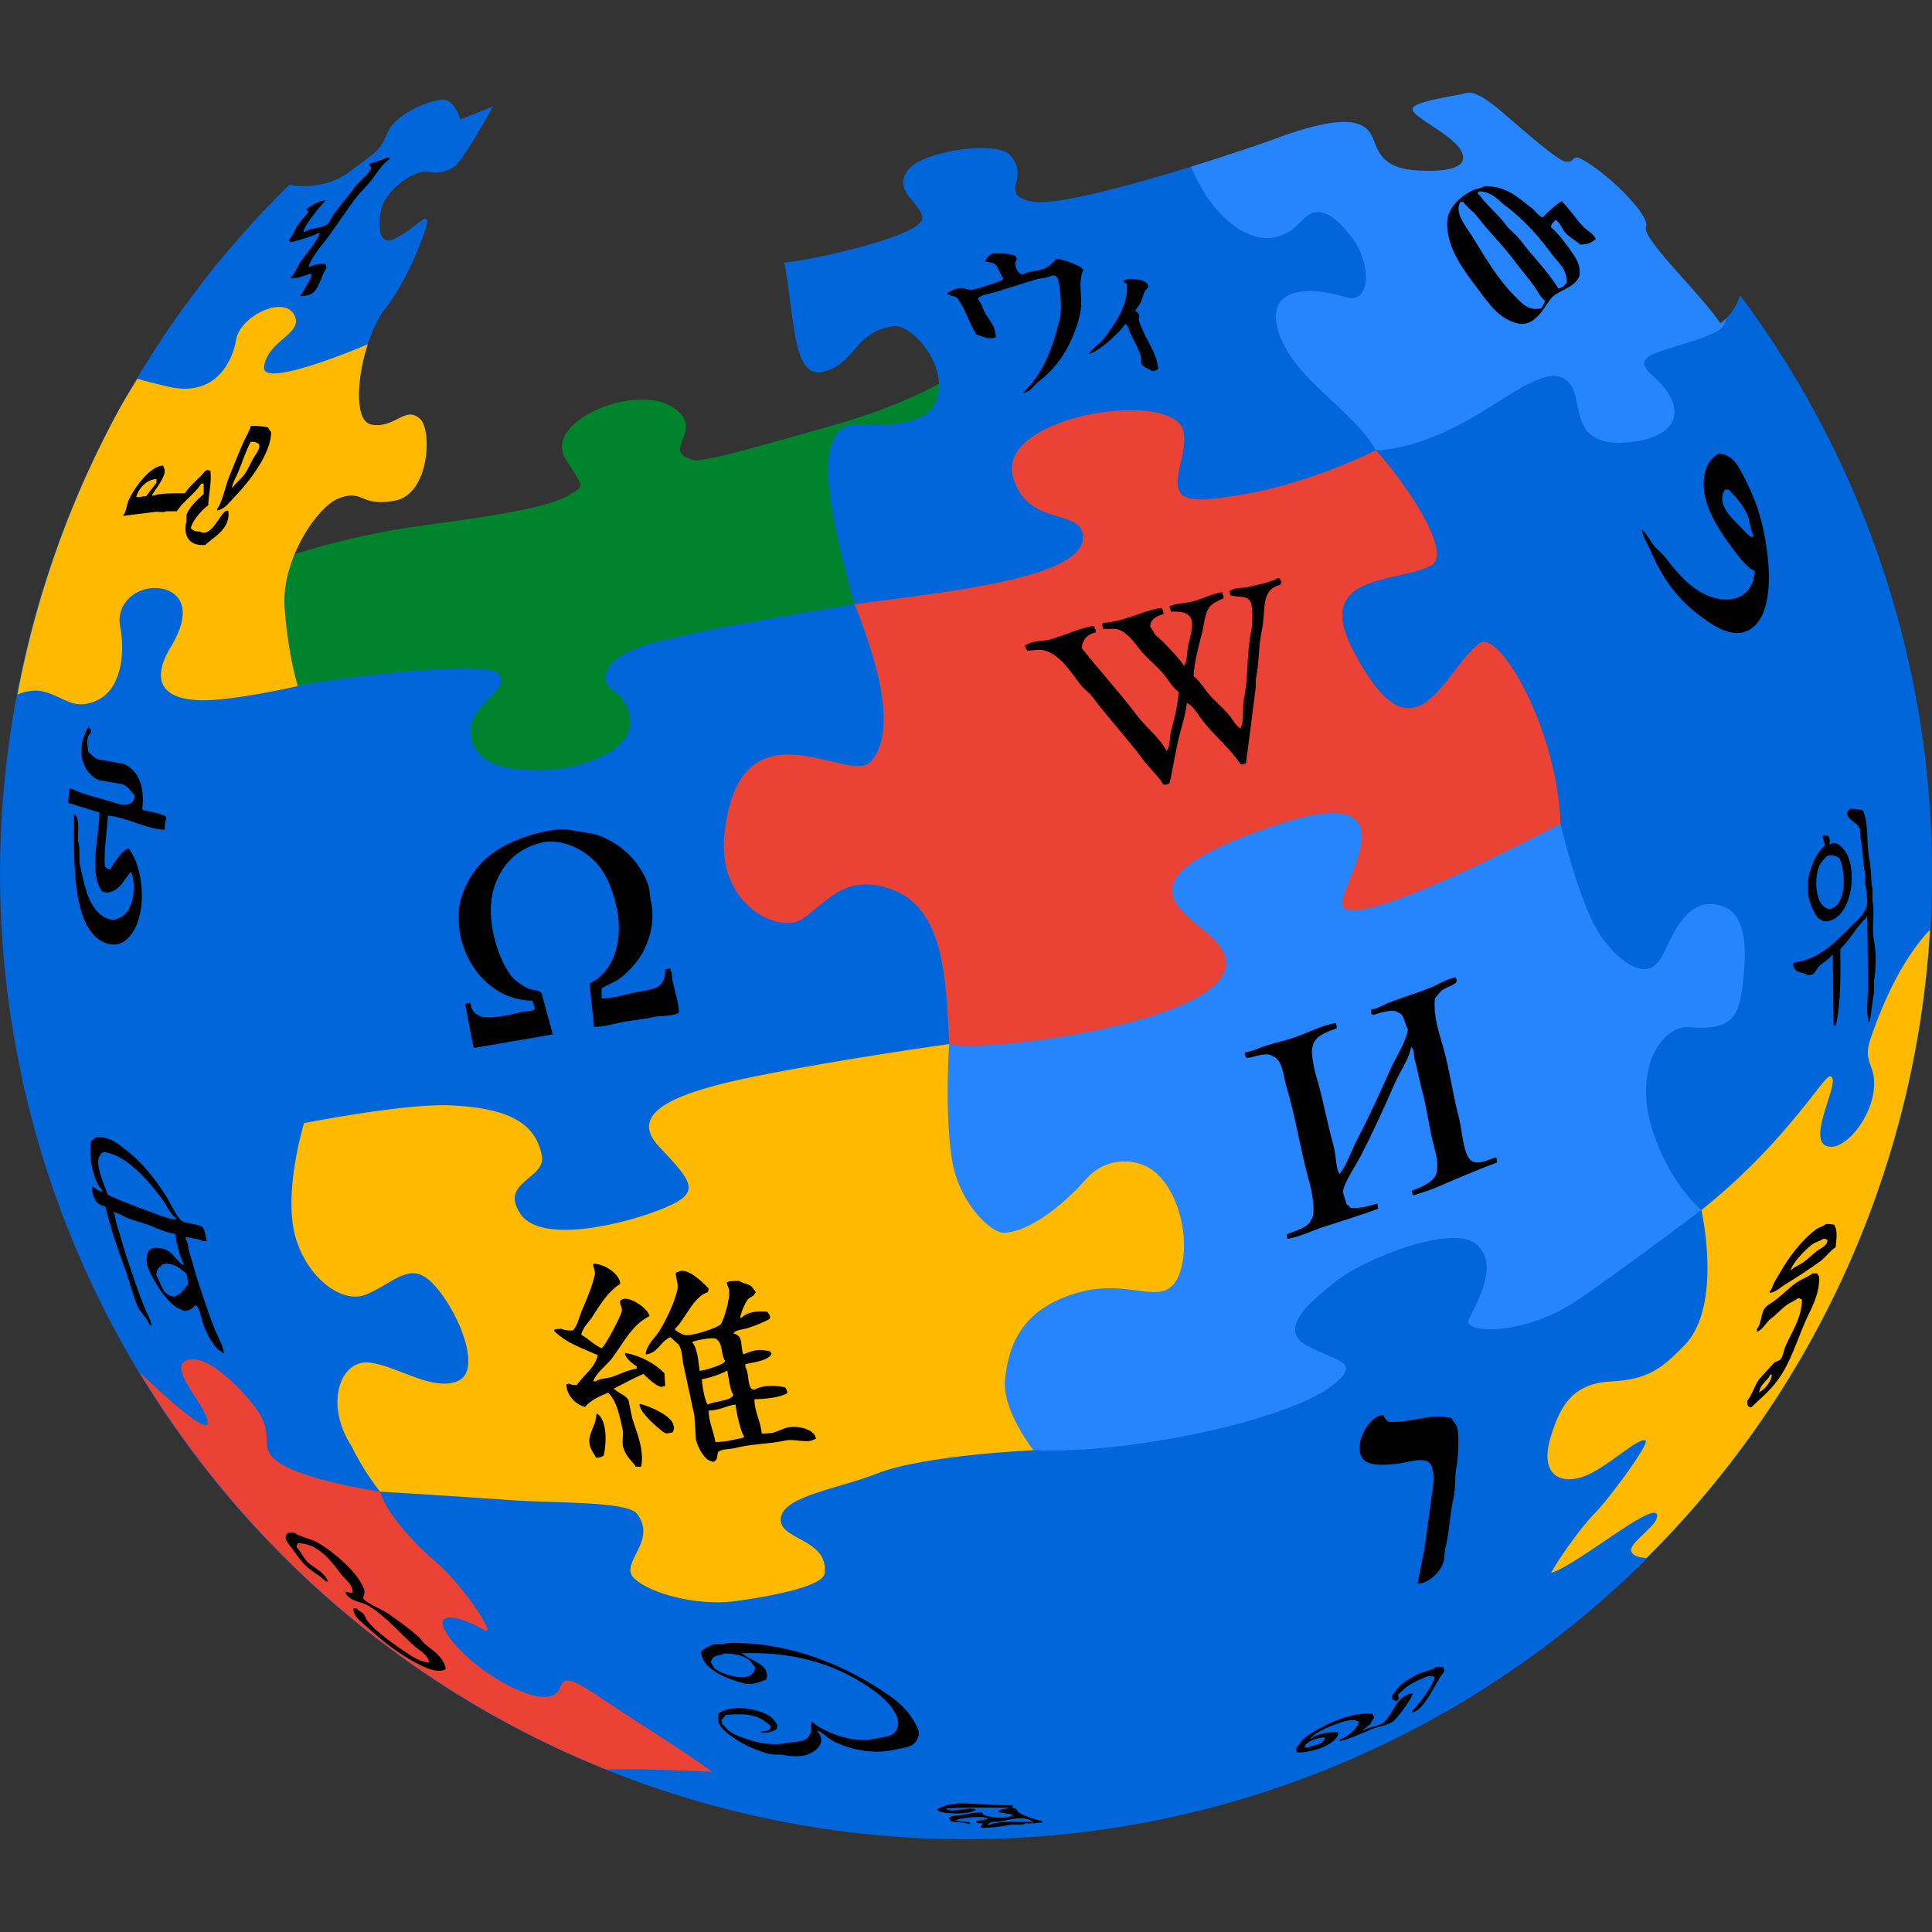 <?xml version="1.0" encoding="UTF-8"?>
<!-- Created with Inkscape (http://www.inkscape.org/) -->
<svg width="500" height="500" version="1.1" viewBox="0 0 132.29 132.29" xml:space="preserve" xmlns="http://www.w3.org/2000/svg" xmlns:xlink="http://www.w3.org/1999/xlink"><rect x="0" y="0" width="132.29" height="132.29" fill="#333333" stroke="none"/><defs><radialGradient id="SVGID_2_" cx="197.64" cy="-371.86" r="0" gradientTransform="matrix(.265 0 0 -.265 -56.558 -102.26)" gradientUnits="userSpaceOnUse"><stop stop-color="#FFF" offset="0"/><stop stop-color="#EAEAEB" offset=".483"/><stop stop-color="#A9ABAE" offset=".945"/><stop stop-color="#999B9E" offset="1"/></radialGradient><linearGradient id="SVGID_11_" x1="390.04" x2="390.04" y1="485.68" y2="485.68" gradientTransform="translate(-422.29 -514.96)" gradientUnits="userSpaceOnUse"><stop stop-color="#FFF" offset="0"/><stop stop-color="#F9F9F9" offset=".747"/><stop stop-color="#D5D7D8" offset="1"/></linearGradient><linearGradient id="SVGID_38_" x1="390.04" x2="390.04" y1="485.68" y2="485.68" gradientTransform="matrix(.265 0 0 .265 -107.46 -132.38)" gradientUnits="userSpaceOnUse"><stop stop-color="#FFF" offset="0"/><stop stop-color="#FFF" offset=".654"/><stop stop-color="#CBCCCE" offset="1"/></linearGradient><linearGradient id="linearGradient29409" x1="390.04" x2="390.04" y1="485.68" y2="485.68" gradientTransform="matrix(.265 0 0 .265 -107.46 -132.38)" gradientUnits="userSpaceOnUse" xlink:href="#SVGID_11_"/><radialGradient id="SVGID_2_-1" cx="197.64" cy="-371.86" r="0" gradientTransform="matrix(.265 0 0 -.265 -56.558 -102.26)" gradientUnits="userSpaceOnUse"><stop stop-color="#FFF" offset="0"/><stop stop-color="#EAEAEB" offset=".483"/><stop stop-color="#A9ABAE" offset=".945"/><stop stop-color="#999B9E" offset="1"/></radialGradient><linearGradient id="SVGID_38_-6" x1="390.04" x2="390.04" y1="485.68" y2="485.68" gradientTransform="matrix(.265 0 0 .265 -107.46 -132.38)" gradientUnits="userSpaceOnUse"><stop stop-color="#FFF" offset="0"/><stop stop-color="#FFF" offset=".654"/><stop stop-color="#CBCCCE" offset="1"/></linearGradient><linearGradient id="linearGradient40123" x1="390.04" x2="390.04" y1="485.68" y2="485.68" gradientTransform="matrix(.265 0 0 .265 -107.46 -132.38)" gradientUnits="userSpaceOnUse" xlink:href="#SVGID_11_"/></defs><g><path d="m69.18 22.578c-0.762 0.396-1.949 1.164-3.256 2.579-0.748 0.81-4.096 2.607-8.697 3.911-4.275 1.212-9.024 2.61-9.726 2.437-2.471-0.611 1.038-2.128-1.531-3.681-2.57-1.553-8.845 1.058-7.235 3.618 1.344 2.137 1.293 1.775 0.163 2.489-1.426 0.9-6.321 1.559-9.803 2.029-6.481 0.874-10.757 2.639-10.757 2.639l1.464-10.035-6.231 7.03 2.439 22.994 28.395 1.778 20.62-11.2 5.206-19.897z" style="fill:#00832d;paint-order:stroke markers fill;stroke-linecap:round;stroke-linejoin:round;stroke-width:1.587"/><path d="m100.56 6.352c-0.058 0.002-0.113 0.008-0.165 0.023-0.839 0.233-3.766 0.572-3.673 1.131 0.093 0.559 2.724 1.697 3.33 2.815 0.606 1.118-0.807 1.491-3.043 1.351-2.236-0.14-2.624-1.18-2.98-2.148-0.559-1.517-2.393-1.632-6.946 0.063-2.075 0.773-14.015 4.745-16.458 4.206-2.369-0.522 0.042-1.626-1.518-3.223-0.896-0.917-5.894-0.278-6.923 1.062-1.086 1.414 0.703 2.104 0.973 3.206 0.33 1.35-8.586 3.177-9.456 3.123 0.737 3.88 0.549 8.114 2.755 7.475 2.204-0.639 2.033-2.739 4.746-3.098 1.199-0.159 3.85 2.718 2.89 5.147-0.673 1.702-3.504 1.668-5.321 1.575-1.817-0.093-2.253 1.944-2.02 4.183 0.361 3.469 1.772 8.126 1.772 8.126s-9.001 1.486-11.543 2.125c-1.221 0.307-5.262 0.868-5.522 2.834-0.139 1.053 1.267 0.759 1.652 2.688 0.512 2.562-3.802 3.633-5.528 3.698-2.033 0.076-4.865 0.009-5.331-2.228-0.466-2.236 2.922-3.209 1.839-4.378-0.99-1.068-12.956 0.618-13.693 0.864 0 0-0.673-2.114-0.906-5.375-0.233-3.261 2.225-6.911 3.712-7.479 1.721-0.658 1.382 0.587 3.804 0.167 2.422-0.419 2.597-4.849 1.755-5.609-1.021-0.922-1.714 0.692-3.328 0.395-1.614-0.296-0.725-5.798 0.922-7.906 1.647-2.108 3.026-5.792 2.886-6.118-0.14-0.326-0.828 0.548-2.073 1.236-1.193 0.66-1.351-0.63-1.071-1.935 0.28-1.304 2.247-2.78 3.284-2.585 0.618 0.116 1.214 0.017 1.746-0.372 0.606-0.443 2.633-4.099 2.633-4.099l-2.236 0.885s-0.403-1.421-1.259-1.351c-0.862 0.07-3.145 0.908-3.727 2.259-0.563 1.306-0.722 1.259-2.585 2.656-1.585 1.188-3.345 1.047-4.154 0.92a66.146 66.146 0 0 0-19.798 47.131 66.146 66.146 0 0 0 66.147 66.147 66.146 66.146 0 0 0 66.145-66.147 66.146 66.146 0 0 0-13.147-39.576c-0.22 0.721-0.654 1.398-1.345 1.937-1.211-1.873-5.467-5.883-5.103-6.628 0.35-0.717-2.693-3.782-4.541-4.691-0.436-0.215-0.393 0.334-0.977 0.232-0.584-0.102-3.055-2.306-3.635-2.794-0.697-0.586-2.119-1.944-2.985-1.92z" style="fill:#0066da;paint-order:stroke markers fill;stroke-linecap:round;stroke-linejoin:round;stroke-width:1.587"/><path d="m106.85 56.394s1.268 5.492 2.745 7.666c1.111 1.636 3.242 3.481 4.272 1.301 0.669-1.415 1.574-3.568 3.382-3.456 2.646 0.164 2.299 3.532 2.069 5.577-0.241 2.154-0.782 3.103-3.649 2.858-1.827-0.157-3.739 2.71-2.636 6.635 1.099 3.911 3.459 5.881 3.459 5.881s-4.948 3.743-8.311 6.06c-3.875 2.67-8.076 2.37-7.613 1.448 0.996-1.985 1.926-3.938 0.505-5.179-1.54-1.344-7.404 0.858-9.55 2.516-1.982 1.531-4.006 3.354-2.05 4.426 1.957 1.071 3.619 1.074 2.102 2.46-2.877 2.63-14.275 5.001-20.819 4.717l-9.654-4.149 0.606-20.917 3.285-2.749 20.194-19.286z" style="fill:#2684fc;paint-order:stroke markers fill;stroke-linecap:round;stroke-linejoin:round;stroke-width:1.587"/><path d="m64.995 71.488s-7.447 1.033-13.31 2.219c-5.062 1.024-8.861 2.372-6.555 4.809 2.306 2.438 2.899 3.129 0.395 4.184-2.503 1.054-8.433 2.569-9.882 0.428-1.521-2.247 1.812-2.372 1.449-4.052-0.405-1.875-1.754-3.198-6.292-3.393-3.108-0.133-9.981 1.219-9.981 1.219s-1.227 4.011-0.758 7.016c0.494 3.162 3.195 5.501 5.04 4.711 1.845-0.791 2.943-2.245 4.381-0.889 1.713 1.614 3.663 6.043 1.878 6.819-1.711 0.743-4.076-0.983-5.995-1.252-2.072-0.29-3.184 2.826-1.284 5.732 0.856 1.779 1.944 3.096 1.944 3.096s6.145 0.377 9.092 0.593c2.705 0.199 7.824 0.048 8.499 0.922 1.449 1.878-1.252 3.36-0.198 4.414 1.054 1.054 4.348 1.911 6.852 1.581 2.503-0.329 6.083-1.021 6.193-1.911 0.297-2.405-3.195-2.273-2.998-3.788 0.198-1.515 3.828-1.969 6.621-3.063 3.195-1.252 10.673-1.581 10.673-1.581s-2.141-2.734-1.944-4.809c0.245-2.571 1.31-5.054 5.303-6.061 3.656-0.922 5.872 1.479 6.753-1.548 0.56-1.924-0.032-5.172-1.812-6.654-1.042-0.868-3.195-1.186-4.711 0.527-1.515 1.713-3.788 3.558-5.567 3.656-0.942 0.052-3.131-2.094-3.591-4.974-0.531-3.331-0.196-7.951-0.196-7.951z" style="fill:#ffba00;paint-order:stroke markers fill;stroke-linecap:round;stroke-linejoin:round;stroke-width:1.587"/><path d="m132.15 63.664c-2.238 2.359-3.548 5.95-4.051 7.404-0.632 1.824 0.448 1.753 0.186 3.681-0.256 1.887-1.842 3.82-2.937 3.773-1.815-0.077 0.466-4.054 0.117-4.706-0.268-0.5-0.639 0.518-3.424 3.727-2.747 3.166-5.539 5.308-5.543 5.31 0 0 1.49 6.57-1.165 9.272-1.563 1.59-2.47 2.328-5.032 2.468-2.562 0.14-3.432 1.577-4.099 3.727-0.839 2.702 0.665 3.334 2.19 2.796 1.647-0.58 3.773-2.75 4.286-2.47 0.312 0.17-2.562 4.053-3.447 4.938-0.885 0.885-2.4 2.981-3.029 4.122 1.868-0.572 7.315-5.195 7.268-3.89-0.024 0.729-2.089 1.902-1.748 2.47 0.155 0.259 0.535 0.37 1.016 0.395a66.146 66.146 0 0 0 19.412-43.019z" style="fill:#ffba00;paint-order:stroke markers fill;stroke-linecap:round;stroke-linejoin:round;stroke-width:1.587"/><path d="m19.131 21.02c-1.148-0.004-2.759 1.058-2.959 2.23-0.28 1.631-1.512 3.937-4.587 3.238-0.791-0.18-1.521-0.368-2.177-0.55a66.146 66.146 0 0 0-1.01 1.675 66.146 66.146 0 0 0-0.161 0.28 66.146 66.146 0 0 0-1.918 3.784 66.146 66.146 0 0 0-0.376 0.814 66.146 66.146 0 0 0-1.345 3.2 66.146 66.146 0 0 0-0.65 1.744 66.146 66.146 0 0 0-0.807 2.393 66.146 66.146 0 0 0-0.73 2.47 66.146 66.146 0 0 0-0.431 1.661 66.146 66.146 0 0 0-0.732 3.325 66.146 66.146 0 0 0-0.05 0.27c0.57-0.228 1.198-0.351 1.792-0.197 1.477 0.384 2.019 1.302 3.587 0.63 1.794-0.769 1.981-3.391 1.654-5.055-0.318-1.62 1.117-2.819 2.654-2.656 1.136 0.12 2.563 1.119 0.793 4.053-1.141 1.892-0.954 3.447 1.817 3.61 2.186 0.129 6.898-0.964 6.898-0.964s-0.673-2.114-0.906-5.375c-0.233-3.261 2.225-6.911 3.712-7.479 1.721-0.658 1.382 0.587 3.804 0.167 2.422-0.419 2.597-4.849 1.755-5.609-1.021-0.922-1.714 0.692-3.328 0.395-1.158-0.213-1.025-3.099-0.251-5.495h-0.004s-7.325 3.14-7.092 1.533c0.233-1.817 2.728-2.252 2.073-3.539-0.196-0.385-0.575-0.55-1.025-0.552z" style="fill:#ffba00;paint-order:stroke markers fill;stroke-linecap:round;stroke-linejoin:round;stroke-width:1.587"/><path d="m58.519 41.371c6.2-0.845 16.302-1.786 15.603-4.882-0.364-1.612-3.802-0.511-4.753-3.809-1.222-4.234 10.962-6.109 11.659-3.168 0.474 2-2.011 4.932 1.58 4.669 6.003-0.439 11.595-3.354 11.595-3.354 1.5 1.583 5.489 7.048 3.754 7.916-2.436 1.218-8.044 0.495-5.313 5.772 4.269 8.249 6.156 1.391 8.665-0.466 1.355-1.003 5.344 5.942 5.544 12.345 0 0-15.255 8.138-14.954 5.357 0.186-1.724 5.025-8.567-4.938-5.124-11.223 3.878-5.37 5.871-3.587 7.966 4.248 4.993-15.956 7.607-18.377 6.895-0.233-4.214-0.229-9.41-4.135-10.662-3.16-1.013-4.353 1.109-5.979 2.123-1.626 1.014-5.803-1.064-5.283-5.842 1.033-9.495 8.541-3.322 10.009-4.944 1.687-1.865 0.815-5.992-1.088-10.793z" style="fill:#ea4335;paint-order:stroke markers fill;stroke-linecap:round;stroke-linejoin:round;stroke-width:1.587"/><path d="m100.56 6.352c-0.058 0.002-0.113 0.008-0.165 0.023-0.839 0.233-3.766 0.572-3.673 1.131 0.093 0.559 2.724 1.697 3.33 2.815 0.606 1.118-0.807 1.491-3.043 1.351-2.236-0.14-2.624-1.18-2.98-2.148-0.559-1.517-2.393-1.632-6.946 0.063-0.785 0.292-2.982 1.042-5.54 1.832 0.45 1.046 1.109 2.263 2.025 3.208 2.088 2.156 4.1 2.143 5.591 0.466 1.213-1.365 2.499-0.018 3.401 1.163 1.399 1.833 1.275 4.603-0.372 4.101-2.851-0.867-5.401-0.532-4.706 2.142 0.878 3.379 5.134 5.471 6.724 8.326 0 0 2.453 0.106 6.272-2.037 3.212-1.802 5.824-4.192 7.082-2.422 0.891 1.254-0.185 4.519 4.38 3.867 3.188-0.455 3.54-2.47 1.211-4.52-1.721-1.514 0.812-1.579 3.587-2.656 1.189-0.462 1.338-0.686 1.42-1.152l-0.016-0.052c-0.106 0.103-0.217 0.204-0.339 0.299-1.211-1.873-5.467-5.883-5.103-6.628 0.35-0.717-2.693-3.782-4.541-4.691-0.436-0.215-0.393 0.334-0.977 0.232-0.584-0.102-3.055-2.306-3.635-2.794-0.697-0.586-2.119-1.944-2.985-1.92z" style="fill:#2684fc;paint-order:stroke markers fill;stroke-linecap:round;stroke-linejoin:round;stroke-width:1.587"/><path d="m13.199 93.073c-0.135-0.001-0.264 0.018-0.387 0.059-1.436 0.469 1.389 3.163 1.405 4.271 0.012 0.819-2.486-1.375-4.668-3.443a66.146 66.146 0 0 0 31.969 27.207c2.94-0.113 6.963 0.186 7.235 0.14 0 0-1.447-1.067-5.085-3.39-3.689-2.357-4.929-3.568-5.306-2.389-0.608 1.901-5.271-0.651-7.216-2.941-2.054-2.418 0.02-2.113 2.012-0.977 0.958 0.547-1.496-3.087-3.164-4.524-3.553-3.061-3.97-4.951-3.97-4.951s-6.225-0.89-7.446-2.453c-0.754-0.966 0.313-1.577-1.313-3.585-0.972-1.2-2.763-3.014-4.066-3.024z" style="fill:#ea4335;paint-order:stroke markers fill;stroke-linecap:round;stroke-linejoin:round;stroke-width:1.587"/><path d="m51.419 356.74" style="fill:url(#SVGID_2_);stroke-width:.069"/><path d="m51.419 356.74" style="fill:url(#linearGradient29409);stroke-width:.069"/><path d="m51.419 356.74" style="fill:url(#linearGradient29409);stroke-width:.069"/><path d="m51.419 356.74" style="fill:#232323;stroke-width:.069"/><path d="m51.419 356.74" style="fill:#232323;stroke-width:.069"/><path d="m51.419 356.74" style="fill:#ffffff;stroke-width:.069"/><path d="m51.419 356.74" style="fill:#ffffff;stroke-width:.069"/><path d="m51.419 356.74" style="fill:url(#SVGID_38_);stroke-width:.069"/><path d="m51.419 356.74" style="fill:#232323;stroke-width:.069"/><path d="m-327.4 333.16" style="fill:url(#SVGID_2_-1);opacity:.6;stroke-width:.069"/><path d="m-327.4 333.16" style="fill:url(#linearGradient40123);opacity:.6;stroke-width:.069"/><path d="m-327.4 333.16" style="fill:url(#linearGradient40123);opacity:.6;stroke-width:.069"/><path d="m-327.4 333.16" style="fill:#232323;opacity:.6;stroke-width:.069"/><path d="m-327.4 333.16" style="fill:#232323;opacity:.6;stroke-width:.069"/><path d="m-327.4 333.16" style="fill:#ffffff;opacity:.6;stroke-width:.069"/><path d="m-327.4 333.16" style="fill:#ffffff;opacity:.6;stroke-width:.069"/><path d="m-327.4 333.16" style="fill:url(#SVGID_38_-6);opacity:.6;stroke-width:.069"/><path d="m-327.4 333.16" style="fill:#232323;opacity:.6;stroke-width:.069"/><path d="m26.463 10.793c-0.241 0.175-0.875 0.283-1.177 0.459 0.042 0.175 0.025 0.131 0.153 0.205-0.18 0.501-0.776 0.873-1.079 1.285-0.481 0.648-1.017 1.255-1.488 1.899-0.16 0.213-0.266 0.546-0.462 0.718-0.307 0.27-1.184 0.24-1.537 0.513h-0.104c0.073-0.431 1.176-1.805 1.488-2.103v-0.052c-0.529 0.074-0.939 0.354-1.283 0.613 0.057 0.118 0.048 0.095 0.156 0.155-0.188 0.309-0.469 0.538-0.668 0.821-0.255 0.357-0.395 0.781-0.666 1.13 0.018 0.052 0.036 0.1 0.052 0.153 0.327-0.03 1.692-0.462 1.897-0.615v6.17e-4h0.152c-0.208 0.624-1.023 1.48-1.385 2.053-0.202 0.322-0.327 0.741-0.615 0.974 0.049 0.056-0.004 0.004 0.052 0.052 0.114 0.067 1.054-0.181 1.232-0.306 0.106 0.02 0.098 0.015 0.155 0.051 0.055 0.091-0.624 1.285-0.772 1.438v0.052c0.254-0.03 0.651-0.072 0.822-0.207 0.497-0.388 0.609-1.215 0.972-1.746-0.017-0.085-0.034-0.171-0.052-0.254-0.288-0.052-0.883 0.025-1.128 0.203h-0.051c0.118-0.613 1.126-1.745 1.486-2.258 0.589-0.839 1.143-1.646 1.744-2.464 0.315-0.429 0.759-0.806 1.078-1.23 0.358-0.476 0.738-1.103 1.231-1.436v-0.102zm75.175 1.953c-0.192 0.149-0.476 0.153-0.721 0.255-0.687 0.298-1.404 0.892-1.692 1.591-0.323 0.781 4e-3 1.934 0.254 2.515 0.508 1.172 1.336 2.162 2.052 3.131 0.593 0.798 1.262 1.624 2.359 1.899 1.24 0.309 1.844-1.147 2.309-1.697 0.48-0.564 1.533-0.699 1.899-1.435 0.135-0.268 0.044-0.798-0.051-1.026-0.233-0.552-1.383-2.103-1.849-2.411 0.031-0.31 0.175-0.321 0.305-0.514 0.322 0.157 0.439 0.611 0.669 0.873 0.294 0.335 0.708 0.513 1.026 0.819 0.49 0.004 0.784-0.122 1.025-0.359h0.053c-0.12-0.344-0.573-0.581-0.818-0.821-0.537-0.539-0.946-1.216-1.488-1.745v-0.051c-0.266 0.095-1.166 0.892-1.333 1.129-0.324-0.123-0.507-0.473-0.77-0.666-0.877-0.659-1.703-1.514-3.229-1.488zm-0.363 0.357c0.871 0.01 1.289 0.594 1.797 0.977 1.254 0.94 2.305 2.109 3.23 3.386h6.2e-4c0.415 0.569 0.979 0.892 0.974 1.897-0.158 0.15-0.203 0.29-0.462 0.358-0.051 0.04-0.015 0.02-0.101 0.053-0.726-1.209-1.773-2.219-2.616-3.337-0.275-0.366-0.701-0.663-0.975-1.026-0.469-0.622-1.028-1.121-1.541-1.692-0.146-0.17-0.218-0.333-0.406-0.463 0.043-0.111 0.04-0.074 0.099-0.153zm-1.284 0.719h0.202c0.258 0.388 0.698 0.657 0.977 1.027 0.766 1.017 1.703 1.905 2.462 2.925 0.466 0.629 0.983 1.219 1.434 1.847 0.231 0.323 0.409 0.733 0.721 0.974-0.052 0.233-0.151 0.342-0.252 0.515-0.907 0.214-1.358-0.38-1.847-0.873-1.216-1.213-2.036-2.714-2.98-4.207-0.32-0.514-1.147-1.47-0.718-2.207zm-31.628 3.531c-0.155 9.52e-4 -0.307 0.006-0.442 0.01-0.172 0.162-0.327 0.194-0.407 0.464h-0.051c-0.027 0.098 0.026 0.065 0.051 0.101 0.032 0.02 0.211-0.01 0.306 0.052 0.582 0.061 0.568 0.734 0.876 1.078-0.035 0.089-0.014 0.052-0.054 0.104-0.201 0.159-1.687 0.587-2.001 0.668-0.24 0.059-0.537-0.088-0.718-0.105-0.436-0.035-0.821 0.207-1.077 0.359 0.139 0.203 0.563 0.153 0.718 0.358 0.546 0.725 0.79 1.659 1.283 2.464 0.258 0.085 0.514 0.17 0.773 0.255 0.206 0.003 0.424-0.002 0.56-0.052-0.012-0.848-0.472-1.184-0.769-1.744-0.147-0.285-0.227-0.678-0.46-0.873 0.089-0.314 0.943-0.399 1.282-0.513 0.834-0.273 1.778-0.548 2.619-0.821 0.396-0.128 0.861-0.1 1.18-0.305 0.189 0.02 0.285 0.04 0.359 0.153 0.185 0.275 0.337 2.161 0.202 2.719-0.516 2.157-1.162 3.842-2.513 5.133v0.051c0.499-0.08 0.736-0.565 1.076-0.819 1.363-1.03 2.285-2.558 2.772-4.466 0.287-1.122-0.182-2.222 0.258-3.18h-0.05c-0.096-0.244-1.404-0.717-1.8-0.719-0.213 0.229-0.517 0.539-0.822 0.668-0.463 0.197-1.087 0.142-1.486 0.408-0.372-0.03-0.656-0.739-0.408-1.026-0.014-0.116-0.012-0.145-0.052-0.205-0.232-0.186-0.736-0.218-1.202-0.215zm8.85 1.755c-0.074 0.054-0.202 0.083-0.311 0.1 0.065 0.133 0.106 0.161 0.258 0.204 0.146 1.506-0.906 2.885-1.594 3.797-0.27 0.362-0.721 0.591-0.973 0.978h-0.052v0.05c0.681-0.111 2.166-1.525 2.512-2.051v-0.001c0.243 0.12 0.242 0.431 0.36 0.667 0.24 0.481 0.567 1.063 0.719 1.593v0.41c0.119 0.327 0.513 0.368 0.772 0.564 0.202-0.025 0.278-0.078 0.407-0.152-0.086-0.977-0.68-1.787-1.026-2.567-0.104-0.244-0.268-0.586-0.306-0.821-0.027-0.141 0.082-0.219 0-0.357-0.066-0.159-0.093-0.111-0.202-0.207-0.077-0.052-0.04-0.02 0-0.101 0.088-0.187 0.276-0.372 0.357-0.565 0.172-0.406 0.165-0.747 0.513-0.974-0.052-0.532-0.829-0.592-1.436-0.564zm-60.038 10.055v6.17e-4c-0.114 0.415-0.356 0.769-0.513 1.128-0.348 0.795-0.657 1.589-0.974 2.363-0.268 0.643-0.435 1.679-0.821 2.203v0.102c0.54-0.096 0.905-0.639 1.231-0.974 0.8-0.822 2.49-2.879 2.464-4.412-0.08-0.079-0.154-0.21-0.206-0.307-0.319-0.076-0.732-0.112-1.182-0.104zm-0.001 1.082c0.197 5e-3 0.347 0.02 0.462 0.101 0.123 0.067 0.036-0.025 0.102 0.104 0.105 0.255-0.232 0.662-0.357 0.87-0.235 0.386-0.365 0.768-0.618 1.13-0.231 0.331-0.596 0.586-0.821 0.925h-0.053c0.066-0.392 0.277-0.708 0.413-1.027 0.305-0.728 0.514-1.45 0.871-2.102zm100.47 0.816c-0.274 0.232-0.564 0.418-0.719 0.769-1.008 2.285 1.062 4.859 2.001 6.108 0.332 0.44 0.723 0.923 1.23 1.177-0.118 1.784-1.646 2.352-3.281 1.644-1.166-0.501-2.097-1.604-2.826-2.567-0.244-0.323-0.624-0.593-0.872-0.925-0.23-0.31-0.394-0.657-0.668-0.924v-0.051h-0.101c0.139 0.552 0.459 1.057 0.666 1.541 0.868 1.995 1.972 3.39 3.646 4.566 0.788 0.555 2.102 1.431 3.234 0.616 1.979-1.424 1.015-6.729 0.205-8.721-0.213-0.525-0.381-0.936-0.616-1.385-0.389-0.744-0.796-1.834-1.899-1.848zm-106.47 0.82c-0.936 0.003-2.065 1.669-2.361 2.36-0.149 0.345-0.149 0.743-0.358 1.026v0.052c0.7-0.085 1.404-0.172 2.104-0.258 0.266-0.057 0.631 0.067 0.821-0.051h0.718c0.119-0.153 0.239-0.309 0.36-0.462 0.428-0.453 0.996-0.911 1.333-1.435h0.155v0.714c-0.393 0.354-1.003 0.901-1.18 1.437v0.41c-0.263 1.141 0.289 1.724 1.284 1.643 0.648-0.604 1.717-1.1 1.59-2.307-0.054-0.045-5e-3 0.003-0.052-0.05h-6.21e-4c-0.104 0.02-0.098 0.01-0.151 0.051-0.374 0.192-1.002 1.849-1.746 1.386-0.379 0.003-0.414-0.071-0.618-0.207 0.026-0.488 0.855-1.379 1.184-1.59 0.04-0.783 0.243-1.623 0.153-2.359-0.053-0.02-0.104-0.035-0.153-0.051-0.182-0.059-0.324 0.218-0.463 0.358-0.376 0.377-0.841 0.774-1.13 1.23-0.437-5e-3 -1.834-0.015-2.105 0.155h-0.154c0.128-0.332 1.115-1.421 0.821-1.899-0.017-0.053-0.032-0.104-0.052-0.155zm-0.46 0.925v0.255c-0.24 0.31-0.479 0.616-0.719 0.924-0.147-0.003-0.279-2e-3 -0.358 0.052h-0.31c0.141-0.565 0.696-1.213 1.386-1.232zm107.4 0.718h0.255c0.503 0.523 0.968 1.022 1.284 1.743 0.167 0.388 0.197 1.044 0.406 1.386-0.029 0.091-6e-3 0.052-0.046 0.105-0.135 0.13-0.699-0.543-0.824-0.668-0.572-0.575-1.723-1.584-1.076-2.567zm-30.635 6.055c-0.396 0.288-1.467 0.484-2.001 0.615-0.406 0.098-0.829 0.015-1.13 0.205-0.051 0.015-0.101 0.035-0.154 0.052 0.018 0.102 0.032 0.206 0.053 0.307 0.585 0.191 1.125-0.04 1.384 0.462 0.169 0.327 0.145 1.5 0.051 1.95-0.326 1.508-0.189 3.231-0.513 4.721-0.112 0.515 0.029 1.519-0.204 1.897v0.104c-0.313-0.149-0.515-0.553-0.719-0.821-0.459-0.606-1.135-1.089-1.594-1.692-0.276-0.364-0.566-0.8-0.923-1.08 0.048-0.987 0.336-2.023 0.568-2.923 0.17-0.677 0.175-1.304 0.512-1.798 0.192-0.281 0.655-0.46 0.974-0.616-0.004-0.129-5e-3 -0.189-0.052-0.257-0.018-0.052-0.03-0.103-0.048-0.155-0.704 0.105-1.3 0.443-1.952 0.616-0.589 0.159-1.182 0.119-1.646 0.358 0.015 0.118 0.013 0.145 0.053 0.205 0.018 0.05 0.031 0.104 0.051 0.153 1.804-0.101 1.53 0.879 1.183 2.259-0.109 0.423-0.037 1.005-0.258 1.333v0.102h-0.051c-0.37-0.562-0.925-1.105-1.384-1.591-0.189-0.171-0.377-0.342-0.564-0.512-0.135-0.178-0.207-0.405-0.36-0.566 0.031-0.567 0.492-0.712 0.924-0.871-0.019-0.237-0.067-0.268-0.153-0.412-1.337 0.196-2.499 0.947-4.002 1.026v0.052h-0.052c5e-3 0.129 5e-3 0.189 0.052 0.255v0.102c0.294 0.05 0.732-0.07 1.078 0.052 0.554 0.194 1.05 0.84 1.383 1.284 0.503 0.665 1.292 1.231 1.795 1.897 0.265 0.355 0.563 0.822 0.925 1.079-0.049 0.903-0.297 1.852-0.513 2.669-0.112 0.419-0.045 0.953-0.255 1.281-0.033 0.089-0.013 0.051-0.053 0.104-0.489-0.931-1.432-1.641-2.052-2.464-1.19-1.582-2.513-3.007-3.746-4.566 0-0.216 0.013-0.348 0.104-0.462 0.095-0.297 0.466-0.574 0.821-0.617 0.019-0.155 0.043-0.175-0.051-0.309-0.021-0.05-0.033-0.1-0.053-0.153-1.041 0.159-1.973 0.645-2.974 0.926-0.52 0.145-1.203 0.074-1.594 0.358-0.052 0.015-0.104 0.035-0.152 0.052 0.027 0.197 0.079 0.229 0.152 0.36 0.407-5e-3 0.838-0.119 1.231 0 1.028 0.312 1.765 1.474 2.358 2.259 0.261 0.345 0.666 0.627 0.925 0.974 1.101 1.464 2.345 2.783 3.437 4.26 0.425 0.573 1 1.07 1.382 1.691 0.232-5e-3 0.28-0.03 0.41-0.102 0.276-1.205 0.431-2.42 0.773-3.644 0.154-0.56 0.349-1.222 0.407-1.847 0.424 0.152 0.768 0.787 1.028 1.13 0.801 1.065 1.933 1.947 2.667 3.077 0.213-0.01 0.237-0.035 0.36-0.101 0.232-1.74 0.451-3.486 0.674-5.23h-6.17e-4v-0.512c0.232-1.039 0.178-2.289 0.407-3.336 0.313-1.411-0.131-2.786 1.284-3.131 0.027-0.137 0.074-0.192 0-0.308-0.033-0.087-0.01-0.051-0.052-0.102-0.056-0.04-0.049-0.03-0.151-0.051zm-81.436 10.208c-0.172 0.296-0.318 0.64-0.409 1.027-0.303 1.275 0.401 2.357 1.179 2.617 0.515 0.085 1.027 0.171 1.541 0.255 0.407 0.158 0.587 0.491 0.87 0.772-0.012 0.664-0.648 0.736-1.18 0.564-0.83-0.27-1.714-0.458-2.564-0.768-0.223-0.083-0.431-0.22-0.719-0.258-0.035 0.324-0.07 0.649-0.104 0.974 0.718 0.222 1.438 0.445 2.155 0.668-0.03 1.813-0.744 3.986 0.154 5.386 0.109 0.025 0.185 0.05 0.257 0.104 1.012-0.07 1.223-0.882 1.744-1.437 0.444 1.063 0.112 2.922-0.87 3.181-0.423 0.29-1.042-0.085-1.283-0.307-0.84-0.777-1.018-1.96-1.332-3.284-0.108-0.446 0.043-1.351-0.153-1.695 0.007-0.524 0.119-1.471-0.155-1.743v-0.051l-0.102 0.001c-0.017 3.199-0.184 8.13 2.31 8.826 0.908 0.25 1.41-0.352 1.694-0.772 1.019-1.517 0.733-4.469-0.258-5.745-0.44 0.045-1.07 1.089-1.282 1.435-0.106-0.02-0.097-0.015-0.154-0.052-0.118-0.053-0.11-0.086-0.206-0.153-0.078-1.21 0.165-2.337 0.206-3.49 1.354 0.132 2.517 0.902 3.899 0.974-0.001-0.24 1.31e-4 -0.563 0.1-0.716-0.012-0.119-0.008-0.145-0.052-0.207-0.188-0.149-1.231-0.397-1.538-0.408v-0.052h-0.052c0.189-1.522-0.241-2.7-1.284-3.131-0.582-0.104-1.163-0.207-1.746-0.31-0.297-0.107-0.442-0.345-0.666-0.513-0.075-0.493-0.173-1.045 0.206-1.335-0.027-0.184-0.041-0.218-0.154-0.308v-0.051zm120.64 5.598c-0.134 0.135-0.232 0.205-0.206 0.36 0.108 0.466 0.71 0.56 0.873 1.027 0.019 0.223 0.033 0.445 0.052 0.666 0.172 0.728 0.144 1.668 0.306 2.413v0.616c0.082 0.375 0.207 1.343 0.101 1.643-0.18 0.532-0.757 1.012-1.125 1.385-0.978 0.979-2.127 2.224-3.852 2.411-0.033 0.088-0.014 0.05-0.053 0.104 0.029 0.641 0.617 0.514 1.028 0.771 0.104-0.02 0.205-0.035 0.306-0.055 0.158-0.096 0.248-0.314 0.358-0.462 0.259-0.338 0.73-0.517 0.974-0.87h0.052c3e-3 1.563 0.036 3.321 0.052 4.821h0.152c0.353-1.52 0.327-3.385 0.309-5.238 0.676-0.63 1.106-1.543 1.796-2.153v-0.101h0.053c8e-3 1.622 0.048 3.28 0.048 4.924 0 0.528-0.132 1.787 0 2.002v0.307h0.104c0.137-0.551 0.172-1.327 0.306-1.947v-0.874c0.153-0.693 0.152-2.027 5e-3 -2.721h-1e-3c-0.185-0.864 0.071-1.917-0.104-2.72v-0.821c-0.126-0.587-0.077-1.369-0.202-1.948-0.245-1.144-0.029-2.498-0.46-3.439-0.255-0.061-0.51-0.109-0.871-0.104zm-88.305 1.399c-0.673 0.031-1.475 0.234-1.857 0.345-2.47 0.729-4.148 1.919-4.927 4.309-0.306 0.944-0.211 2.251 0.052 3.131 0.606 2.024 2.299 3.917 4.824 3.952v0.051c0.08 0.114 0.078 0.342 0.153 0.46-0.031 0.087-0.012 0.05-0.052 0.104-0.213 0.144-0.524 0.079-0.821 0.152-0.61 0.153-2.576 0.63-3.027 0.205-0.288-0.094-0.48-0.471-0.513-0.819-0.128 5e-3 -0.189 0.005-0.255 0.051h-0.106c0.189 0.995 0.377 1.984 0.564 2.978h0.053v0.052c1.796-0.31 3.592-0.62 5.387-0.925-0.257-0.944-0.512-1.882-0.769-2.826-0.145-0.218-0.607-0.191-0.871-0.303l-6.09e-4 -6.17e-4c-0.45-0.187-1.006-0.598-1.283-0.974-0.826-1.135-1.734-3.823-1.128-5.849 0.492-1.642 1.559-2.758 3.284-3.183 0.873-0.211 1.811 0.08 2.361 0.36 1.567 0.807 2.237 1.953 2.719 3.848 0.623 2.447-0.171 4.693-1.796 5.439 0.101 0.991 0.205 1.983 0.307 2.976 0.576-0.015 1.105-0.136 1.591-0.258 0.816-0.201 1.648-0.228 2.412-0.408 0.559-0.135 1.364-0.021 1.795-0.308 0.102-0.22-0.32-1.75-0.408-2.105-0.074-0.297-0.012-0.598-0.154-0.821v-0.102c-0.118 0.015-0.24 0.029-0.359 0.05 0.024 1.55-1.082 1.339-2.31 1.644-0.613 0.154-1.36 0.35-2.05 0.357 0-0.22-3.5e-5 -0.445-0.001-0.666 0.058-0.107 0.959-0.5 1.126-0.617 0.598-0.412 1.207-1.071 1.594-1.691 0.262-0.424 0.475-0.991 0.613-1.49 0.179-0.634 0.2-1.518 0.053-2.156-0.102-0.438-0.062-0.782-0.205-1.18-0.554-1.539-1.714-2.664-3.181-3.284-0.665-0.28-1.417-0.291-2.204-0.462-0.175-0.038-0.384-0.046-0.608-0.036zm86.509 0.397c-0.051 0.04-0.013 0.02-0.101 0.05 0.035 0.311 0.144 0.321 0.154 0.667-0.83 0.756-1.537 2.569-0.929 4.106 0.112 0.283 0.329 0.752 0.564 0.924 0.112 0.082 0.171 0.052 0.257 0.154 1.699 0.146 2.389-2.779 1.696-4.463-0.123-0.292-0.67-1.148-1.181-0.821h-0.104c0.033-0.089 0.014-0.05 0.052-0.104-1e-3 -0.244-0.027-0.325-0.099-0.462-0.104-0.015-0.203-0.035-0.309-0.05zm0.35 1.383c0.39-0.001 0.5 0.074 0.72 0.207 0.39 0.922 0.449 2.534-0.202 3.234-0.1 0.11-0.297 0.15-0.408 0.255-1.075-0.081-1.163-2.043-0.774-2.976 0.114-0.276 0.343-0.454 0.513-0.668 0.106-0.02 0.097-0.015 0.152-0.052zm-25.547 8.354c-0.595 0.096-1.14 0.454-1.643 0.668-1.027 0.437-2.032 0.695-3.078 1.128-0.327 0.135-0.668 0.366-1.08 0.408v0.309c0.035 0.02 0.072 0.03 0.104 0.052 0.054 0.058 1.34-0.508 1.746-0.153 0.462 0.162 0.403 0.765 0.666 1.131-0.079 0.796-0.872 2.021-1.183 2.72-0.752 1.72-1.517 3.361-2.355 4.974-0.322 0.619-0.704 1.73-1.13 2.206v0.051c-0.28-0.384-0.257-1.363-0.407-1.896-0.458-1.602-0.75-3.36-1.233-4.926-0.088-0.298-0.396-1.659-0.202-1.949 0.066-0.708 1.066-1.018 1.642-1.232-0.016-0.119-0.031-0.242-0.051-0.36-0.909 0.136-1.853 0.621-2.669 0.925-0.772 0.289-1.478 0.406-2.258 0.669-0.386 0.132-0.825 0.357-1.279 0.407v0.053h-0.053c0.019 0.145 0.032 0.223 0.101 0.307 0.21 0.139 1.336-0.456 1.798-0.1 0.722 0.246 0.743 1.394 0.975 2.153 0.624 2.048 0.944 4.315 1.539 6.416 0.149 0.524 0.507 2.187 0.154 2.617-0.192 0.569-1.148 0.797-1.694 1.026 0.018 0.104 0.031 0.206 0.046 0.307 0.79-0.117 1.507-0.484 2.214-0.726 1.379-0.459 2.679-0.843 4.006-1.335-0.022-0.119-0.035-0.241-0.053-0.357-0.567 0.15-1.002 0.322-1.797 0.306-0.104-0.088-0.204-0.172-0.305-0.258-0.087-0.272-0.174-0.548-0.258-0.82 0.056-0.647 0.885-1.843 1.18-2.412 0.873-1.677 1.637-3.372 2.407-5.129 0.297-0.673 0.978-1.653 1.079-2.408 0.239 0.144 0.172 0.568 0.255 0.871 0.175 0.616 0.274 1.271 0.46 1.949 0.364 1.297 0.507 2.691 0.873 4.054 0.135 0.502 0.338 1.359 0.104 1.899-0.232 0.524-1.091 0.873-1.643 1.077 0.022 0.109 0.048 0.237 0.104 0.308 5e-3 0.01 1.175-0.373 1.38-0.459 1.432-0.611 2.9-1.244 4.359-1.797-0.019-0.12-0.031-0.242-0.051-0.355-0.363 0.092-1.193 0.564-1.692 0.254v6.17e-4c-0.577-0.354-0.658-2.172-0.873-2.975-0.424-1.576-0.627-3.228-1.078-4.824-0.289-1.022-0.678-2.082-0.564-3.336 0.18-0.179 0.299-0.415 0.513-0.566 0.289-0.2 0.752-0.297 0.975-0.565 0.035-0.066-0.025-0.166-0.053-0.309zm-93.085 10.939c-0.119 0.085-0.24 0.172-0.358 0.257-0.231 1.023 0.18 2.915 0.768 3.386v0.101c-0.245-0.066-0.509-0.197-0.666-0.357h-0.052c0.008 0.294 0.066 0.677 0.205 0.871 0.06 0.253 0.469 0.46 0.718 0.514 0.322 1.345 0.768 2.725 1.232 3.956 0.375 0.983 0.566 1.919 0.973 2.87 0.201 0.462 0.677 0.8 0.822 1.284h0.152c-0.115-0.433-0.351-0.838-0.511-1.231-0.472-1.135-0.847-2.34-1.235-3.486-0.252-0.756-0.425-1.486-0.666-2.208-0.089-0.272-0.064-0.554-0.205-0.772v-0.051c0.349 0.064 0.558 0.244 0.822 0.358 0.598 0.261 1.171 0.36 1.796 0.618 0.458 0.189 1.032 0.45 1.593 0.513 0.062 0.466 0.329 1.688 0.565 2.004v0.152c-0.781-0.534-0.764-1.297-2.157-1.18-0.07 0.082-0.166 0.152-0.255 0.205-0.127 0.316-0.135 0.838 0 1.179 0.333 0.838 1.391 2.582 2.258 2.826 0.333 0.238 0.822-0.056 0.972-0.312 0.314 0.164 0.38 0.885 0.512 1.233 0.275 0.724 0.677 1.671 1.337 2.001v0.053h0.108c-0.086-0.58-0.413-1.103-0.616-1.594-0.454-1.109-0.809-2.275-1.183-3.389-0.215-0.651-0.36-1.284-0.564-1.9-0.102-0.319-0.08-0.681-0.258-0.925v-0.153c0.349 0.126 0.881 0.113 1.182 0.309h0.26c-0.058-0.267-0.111-0.716-0.26-0.925-0.156-0.253-1.149-0.255-1.435-0.459-0.405-0.316-0.787-1.228-1.079-1.695-0.726-1.15-1.689-2.376-2.772-3.181-0.575-0.427-0.974-0.87-2.002-0.873zm0.515 1.029c1.581 0.189 3.167 2.112 3.95 3.179 0.306 0.415 0.558 1.036 0.975 1.335v0.102c-0.542-0.04-1.002-0.251-1.437-0.408-1.159-0.431-2.209-0.798-3.232-1.285-0.123-0.464-0.986-2.132-0.514-2.717 0.034-0.052 0.069-0.105 0.103-0.155 0.105-0.025 0.1-0.015 0.154-0.05zm117.91 4.924v6.17e-4c-0.185 0.168-0.459 0.211-0.666 0.359-0.65 0.466-1.329 1.248-1.796 1.897-0.374 0.521-0.693 1.093-1.026 1.644-0.145 0.244-0.178 0.522-0.359 0.718v0.104c0.449-0.076 0.712-0.367 1.027-0.565 0.855-0.529 1.62-1.013 2.41-1.589 0.383-0.281 0.668-0.715 1.076-0.978 0.038-0.613 0.162-1.095-0.1-1.541-0.161-0.03-0.342-0.052-0.565-0.05zm-0.202 1.026h0.202c0.046 0.06 0.044 0.057 0.104 0.104-0.048 0.386-0.467 0.525-0.718 0.716-0.31 0.229-0.61 0.548-0.924 0.771-0.27 0.189-0.594 0.291-0.821 0.514h-0.052c0.169-0.529 1.059-1.436 1.486-1.743 0.221-0.161 0.497-0.204 0.723-0.362zm-113.51 1.693c0.796 5e-3 0.977 0.361 1.438 0.668 0.075 0.302 0.123 0.433 0.102 0.765v0.002c-0.156 0.189-0.307 0.378-0.462 0.566-0.136 0.101-0.289 0.141-0.41 0.257-0.882-0.025-0.913-0.89-1.283-1.437 6e-3 -0.504 0.197-0.506 0.408-0.771 0.119-0.01 0.145-0.01 0.205-0.05zm29.301 0.001c0.002 0.314 0.162 0.491 0.104 0.768-0.182 0.838-0.564 1.682-0.871 2.414-0.202 0.472-0.293 1.036-0.618 1.381-0.07 0.04-0.638-0.01-0.77-0.1-0.193-0.004-0.386 5e-3 -0.511 0.05v0.102c0.864 0.836 1.798 1.122 2.976 1.645-0.163 0.849-1.019 1.416-1.437 2.054-0.215 0-0.389-0.015-0.512-0.104-0.118 0.02-0.127 0.024-0.205 0.052 0.021 0.755 0.649 1.397 1.28 1.541 0.424-0.475 0.956-0.704 1.593-0.974 0.582 0.607 0.749 1.474 0.974 2.46 0.097 0.43-0.061 0.904 0.052 1.282 0.197 0.667 0.553 0.865 0.872 1.331h0.359c0.226-1.206-0.328-2.376-0.616-3.334-0.084-0.408-0.17-0.821-0.255-1.232v-6.17e-4c-0.214-0.351-0.636-0.443-0.925-0.718-0.089-0.03-0.052-0.01-0.102-0.05 0.661-0.342 1.365-0.72 2.053-1.025 0.184 0.205 1.039 1.027 1.335 0.87 0.052-0.015 0.102-0.03 0.153-0.05-0.017-0.29-0.032-0.581-0.052-0.872-0.647-0.646-1.601-1.18-2.67-1.383v0.051h-0.051c0.121 0.354 0.516 0.692 0.825 0.871v0.155c-0.608 0.088-1.148 0.382-1.695 0.566-0.375 0.12-0.827 0.104-1.132 0.305h-0.152c0.222-0.621 0.956-1.129 1.333-1.643 0.747-1.006 1.339-2.241 2.515-2.822-0.031-0.473-1.395-1.452-1.899-1.129-0.126 0.066-0.037-0.025-0.102 0.101-0.077 0.187 0.178 0.416 0.102 0.718-0.099 0.395-1.078 2.257-1.335 2.464v0.052c-0.529-0.18-0.931-0.678-1.435-0.924 0.089-0.472 0.486-0.835 0.718-1.18 0.587-0.887 1.058-1.731 1.949-2.311-0.007-0.682-1.109-1.395-1.848-1.381zm6.065 0.487c-0.094 0.004-0.183 0.029-0.262 0.08-0.052 0.02-0.102 0.03-0.152 0.05 0 0.438 0.218 0.769 0.101 1.23-0.236 0.922-0.761 2.018-1.232 2.774-0.283 0.454-0.898 0.946-0.923 1.594 0.838-0.083 1.04-0.948 1.691-1.183 0.189 0.175 0.376 0.346 0.566 0.513 0.268 0.403 0.218 1.009 0.358 1.538 0.24 1.11 0.481 2.224 0.718 3.334 0.032 0.551 0.068 1.096 0.104 1.645 0.136 0.494 0.544 1.357 1.075 1.476v6.1e-4c0.087 0.045 0.158 0.025 0.257-0.051 0.18-0.146 0.082-0.406 0.206-0.616 0.288-0.206 0.798-0.153 1.182-0.258 1.049-0.276 2.273-0.257 3.437-0.513 0.551-0.12 1.463 0.207 1.899-0.051 0.052-0.02 0.105-0.035 0.153-0.056-0.024-0.67-1.308-0.956-2.003-0.763-0.307 0.085-0.666 0.276-0.974 0.357-0.24 0.02-0.48 0.035-0.719 0.05-0.08-0.835-0.493-1.484-0.512-2.356 0.772-0.015 1.739-0.118 2.255-0.41-0.009-0.259-0.058-0.259-0.153-0.407-0.587-0.139-1.595-0.163-2.053 0.151-0.13-5e-3 -0.191-0.005-0.256-0.051-0.287-0.363-0.15-1.104-0.41-1.486v-0.205c0.552-0.119 1.455-0.218 1.744-0.616 0.04-0.053 0.018-0.015 0.051-0.101-0.046-0.045-0.066-0.088-0.102-0.154-0.803-0.202-1.15-0.064-1.845 0.205-0.217-0.694 0.044-1.244-0.666-1.437 0.152-0.263 0.656-0.251 0.974-0.358 0.495-0.163 1.06-0.384 1.489-0.615 0.034-0.088 0.009-0.052 0.052-0.104-0.028-0.259-0.102-0.25-0.207-0.41-0.741-0.057-1.332 0.015-1.746 0.41h-0.099c0.061-0.382 0.3-0.931 0.511-1.231 0.145-0.21 0.412-0.181 0.513-0.462h0.052v-0.054c-0.105-0.135-0.206-0.273-0.309-0.407-0.241-0.168-0.589-0.186-0.82-0.362-0.341-5e-3 -0.668-5e-3 -0.871 0.102 0.027 0.197 0.115 0.322 0.154 0.462 0.141 0.529-0.368 2.165-0.565 2.411-0.16 0.2-2.012 0.871-2.515 0.719-0.119-0.04-0.467-0.213-0.564-0.31-0.042-0.05-0.019-0.01-0.052-0.1 0.728-0.683 1.251-2.207 2.258-2.514 0.018-0.083 0.035-0.17 0.053-0.255-0.22-0.227-1.182-1.236-1.842-1.209zm77.73 0.176-0.313 0.002c-0.309 0.262-0.739 0.384-1.076 0.616-0.519 0.366-0.983 0.855-1.486 1.232-0.23 0.174-0.564 0.328-0.721 0.565-0.258 0.388-0.207 1.045-0.513 1.384v0.204c0.407-0.148 0.602-0.627 0.925-0.872 0.398-0.298 0.73-0.695 1.128-0.978 0.249-0.172 0.533-0.268 0.771-0.46 0.162 0.03 0.149 0.051 0.258 0.106-0.027 1.303-0.712 2.222-1.13 3.182-0.12 0.279-0.157 0.715-0.358 0.921-0.096 0.098-0.297 0.121-0.407 0.203-0.342 0.377-0.685 0.752-1.03 1.132-0.324 0.446-0.473 1.042-0.819 1.486-3e-3 0.148-3e-3 0.28 0.048 0.358 0.053 0.04 0.143 0.077 0.208 0.104 0.661-0.626 1.302-1.151 1.847-1.9 0.853-1.172 1.279-2.654 1.9-4.053 0.389-0.886 0.952-1.756 0.922-3.027-0.061-0.058-0.109-0.132-0.152-0.205zm-75.539 4.445c0.052 0.003 0.089 0.01 0.108 0.022 0.545 0.253 0.35 1.054 0.666 1.541-0.108 0.251-1.358 0.631-1.744 0.666-0.069-0.543-0.159-1.655-0.515-1.949 0.072-0.122 1.123-0.302 1.484-0.28zm0.877 2.229h0.052c0.099 0.467 0.154 1.268 0.411 1.643-0.184 0.451-1.317 0.412-1.746 0.669-0.179-0.107-0.415-1.396-0.41-1.746 0.392-0.035 1.407-0.373 1.692-0.566zm71.478 0.253h0.102c-0.066 0.511-0.454 0.967-0.824 1.184v0.051h-0.052c0.089-0.616 0.558-0.786 0.773-1.235zm-77.429 2.003c-0.104 0.444 0.986 1.434 1.332 1.696 0.172 0.129 0.404 0.426 0.668 0.305 0.135-0.01 0.176-0.025 0.258-0.052 0.06-0.136 0.149-0.311 0.051-0.459-0.027-0.645-1.7-1.367-2.308-1.49zm6.565 0.051c0.04 0.477 0.334 1.825 0.565 2.155 0.001 0.03 0.001 0.07 0.001 0.104-0.619 0.132-1.262 0.31-1.95 0.307-0.106-0.731-0.456-1.376-0.46-2.155 0.787-0.015 1.193-0.331 1.844-0.412zm-9.492 0.615c-0.078 0.175-0.069 0.46-0.152 0.667-0.444 1.089-0.589 1.316 0.102 2.36 0.307 0 0.349-0.05 0.514-0.154 0.204-0.852 0.236-2.473-0.465-2.873zm53.832 0.105c-1.083 0.03-2.279 2.446-1.179 3.181 0.587 0.399 2.262 0.167 2.976 0 0.397-0.092 1.016-0.18 1.332 0.05 0.431 0.32 0.354 1.533 0.204 2.209-0.171 1.264-0.344 2.53-0.514 3.798-0.152 0.769-0.306 1.537-0.462 2.307 0.786-5e-3 1.528-0.808 1.75-1.386 0.13-0.334 0.061-0.651 0.154-1.026 0.271-1.076 0.307-2.36 0.565-3.487 0.165-0.73 0.053-1.426 0.202-2.102 0.111-0.51 0.185-2.2 0.053-2.67-0.079-0.261-0.28-0.466-0.413-0.669-1.497-0.37-2.756 0.369-4.312 0.258-0.148-0.157-0.259-0.247-0.357-0.462zm-74.768 8.048c-0.185-4.5e-4 -0.294 0.037-0.353 0.21-0.126 0.283 0.272 0.676 0.409 0.876 0.351 0.494 0.753 1.071 1.232 1.432 0.358 0.271 0.767 0.508 1.077 0.823h0.154c-0.2-0.552-0.79-0.852-1.231-1.179-0.403-0.297-0.582-0.82-0.923-1.179 0.027-0.162 0.045-0.149 0.104-0.258 1.417 0.011 2.337 1.313 2.975 2.156 0.285 0.377 0.74 0.598 0.77 1.233-0.15 0-0.28-5e-5 -0.358-0.053h-0.154c0.244 0.677 1.069 0.621 1.643 0.977 1.152 0.712 2.079 1.828 3.078 2.716 0.34 0.303 0.932 0.604 1.026 1.132-0.696-0.035-1.189-0.425-1.635-0.72-0.796-0.519-2.071-1.426-2.619-2.155-0.104-0.135-0.137-0.341-0.258-0.46-0.141-0.144-0.338-0.188-0.46-0.357h-0.205c-0.051 0.532 0.528 0.915 0.87 1.23 1.062 0.973 2.199 1.87 3.54 2.567 0.484 0.248 1.365 0.675 1.9 0.357-0.071-0.734-0.91-1.329-1.39-1.692v-6.2e-4c-0.175-0.132-0.297-0.367-0.462-0.512-0.613-0.545-1.334-1.071-2.001-1.541-0.552-0.386-1.307-0.617-1.799-1.075-0.013-0.111 0.159-0.384 0.053-0.669-0.434-1.162-2.061-2.507-3.079-3.128-0.471-0.292-1.261-0.425-1.692-0.719-0.08-5e-3 -0.15-9e-3 -0.212-9e-3zm29.865 7.555c-0.217 0.135-0.652 0.025-0.922 0.101-0.374 0.099-0.601 0.289-0.871 0.46-0.009 1.259 1.875 1.94 2.924 2.202 0.626 0.159 1.179-0.135 1.541-0.257 0.279-1.063-1.006-1.219-1.591-1.747h-0.105v-0.05c3.937-0.154 6.884 0.946 9.134 2.62 0.562 0.418 1.206 1.016 1.489 1.694 0.105 0.252 0.15 0.668 0 0.874-0.206 0.571-0.888 0.52-1.541 0.668-1.507 0.346-3.573-0.507-4.26-1.18-0.14 0.245 0.064 0.623-0.153 0.874-0.228 0.62-1.022 0.459-1.746 0.615-1.189 0.258-3.052-0.351-3.746-0.819-0.193-0.135-0.333-0.371-0.513-0.513-0.008-0.134-0.023-0.177-0.053-0.259 0.105-0.095 0.229-0.243 0.307-0.357 1.477-0.11 2.228-0.035 3.081 0.773-0.022 0.101-0.013 0.095-0.053 0.148-0.096 0.197-0.318 0.22-0.615 0.209v0.096c0.541 5e-3 0.769-0.076 1.076-0.255 0.017-0.102 0.036-0.207 0.052-0.306-0.176-0.183-0.3-0.425-0.514-0.568-0.843-0.552-2.582-0.831-3.539-0.202-0.15 0.728 0.301 1.12 0.719 1.433 0.838 0.633 1.544 1 2.72 1.335 0.377 0.106 0.713 9e-3 1.13 0.099 0.363 0.083 0.992 0.102 1.385 0 0.654-0.166 1.562-0.854 0.819-1.645v-0.049c0.388 0.141 0.706 0.521 1.078 0.721 0.987 0.515 2.621 0.942 4.107 0.618 0.729-0.162 1.482-0.162 1.689-0.824 0.232-0.359-0.088-0.866-0.202-1.071-0.479-0.856-1.109-1.413-1.9-1.95v3e-3c-2.612-1.788-6.465-3.599-10.929-3.487zm-0.206 0.721c0.651-1e-3 1.24 0.129 1.642 0.402v6.1e-4c0.182 0.122 0.286 0.377 0.462 0.513-0.004 0.129-0.005 0.192-0.052 0.258-0.333 0.904-2.212 0.236-2.668-0.105-0.143-0.104-0.198-0.321-0.306-0.459 0.019-0.106 0.013-0.099 0.053-0.151 0.14-0.397 0.541-0.264 0.87-0.46zm48.748 0.916c-0.34 0.271-0.897 0.306-1.285 0.514-0.341 0.183-0.754 0.43-1.075 0.668-0.268 0.192-0.422 0.542-0.669 0.768 5e-3 0.255 0.01 0.297 0.207 0.36 0.05 0.04 0.013 0.025 0.097 0.052 0.054-0.061 0.104-0.081 0.155-0.155 0.043-0.03-0.035-0.135-0.052-0.3 0.498-0.501 0.865-0.776 1.593-1.079 0.187-0.076 0.579-0.302 0.822-0.154h0.102c-0.034 0.507-1.188 2.063-1.541 2.309v0.149c0.945-0.244 1.576-2.13 2.208-2.819-0.017-0.116-0.013-0.144-0.052-0.204l3e-3 -0.107zm-1.596 1.802c-1.184 0.179-1.28 1.351-1.997 1.995l6.18e-4 1e-3c-0.303 0.271-1.047 0.297-1.383 0.564h-0.053c0.135-0.193 0.377-0.276 0.513-0.459 0.099-0.135 0.139-0.294 0.255-0.409-0.024-0.105-0.012-0.097-0.05-0.152v-0.104c-1.498-0.275-4 1.017-4.772 1.697-0.201 0.175-0.322 0.435-0.514 0.618 5e-3 0.144 0.021 0.218 0.051 0.306 0.909 0.061 2.615-0.497 2.82-1.231 0.04-0.03 0.015-3e-3 0-0.052v-0.102c-0.621-0.035-1.458 0.097-1.844 0.46h-0.051c0.337-0.514 1.586-0.968 2.255-1.18 0.223-0.068 0.713-0.193 0.926-0.051 0.048 0.02 0.099 0.03 0.151 0.051-0.122 0.514-0.852 1.087-1.335 1.231v0.104c0.787-0.183 1.509-0.539 2.205-0.822 0.477-0.193 1.019-0.244 1.437-0.514 0.297-0.193 1.307-1.565 1.385-1.95zm-6.051 3.022v0.154c-0.097 0.064-0.167 0.203-0.257 0.255-0.266 0.155-0.621 0.137-0.874 0.308-0.117-0.015-0.142-9e-3 -0.202-0.053h-0.051c0.139-0.437 0.985-0.637 1.384-0.664zm-25.141 4.513c-0.16 0.106-0.404 0.045-0.616 0.102-0.262 0.076-0.553 0.194-0.769 0.31 0.034 0.087 0.01 0.05 0.052 0.1 0.309 0.244 2.106 0.258 2.464 0h0.101v-0.1c-0.543-0.174-1.534 0.259-1.949 0h-0.053v-0.053c1.364-0.095 2.892-0.057 4.312-0.052-0.136 0.093-0.426 0.066-0.566 0.154-0.051 0.02-0.101 0.035-0.152 0.051v0.104c0.309 0.05 0.616 0.101 0.922 0.152 0.048 0.053-0.005 5e-3 0.051 0.05-0.454 0.302-1.626 0.181-2.05-0.05v-0.104c-0.231-0.107-1.285 0.109-1.489 0.152-0.172 0.04-0.351-0.02-0.463 0.051-0.214 0.015-0.235 0.04-0.358 0.102 0.029 0.166 0.045 0.149 0.104 0.257 0.331 0.078 0.903 0.083 1.28 0.202v-0.051h0.052v-0.05c-0.192-0.074-0.725-0.03-0.925-0.149h-0.102c0.171-0.135 1.848-0.36 2.157-0.154 0.087 0.03 0.051 9e-3 0.102 0.051-0.274 0.05-0.55 0.104-0.822 0.152 0.032 0.085 0.012 0.051 0.052 0.101 0.084 0.058 0.25 0.059 0.41 0.051-0.052 0.096-0.07 0.141-0.154 0.205 0.017 0.03 0.035 0.066 0.052 0.101 0.728 0 1.337-0.074 1.948-0.202 0.363-0.08 0.809 0.068 1.078-0.104h0.411v-0.101c-0.699-3e-3 -2.444-0.072-2.872 0.205h-0.152c0.043-0.056-0.005-5e-3 0.049-0.053 0.201-0.233 0.611-0.116 0.972-0.202 0.571-0.135 1.515-0.368 2.003 0 0.136 0.083 0.051-9e-3 0.05 0.152 0.139-3e-3 0.235-3e-3 0.306-0.045h0.36v-0.105c-0.466-0.114-1.153-0.325-1.541-0.563-0.22-0.135-0.119-0.322-0.508-0.357l-6.21e-4 -2e-3c0.019-0.05 0.032-0.101 0.051-0.152-1.266-0.052-2.533-0.103-3.796-0.155z" style="fill:#000000;paint-order:stroke markers fill"/></g></svg>
